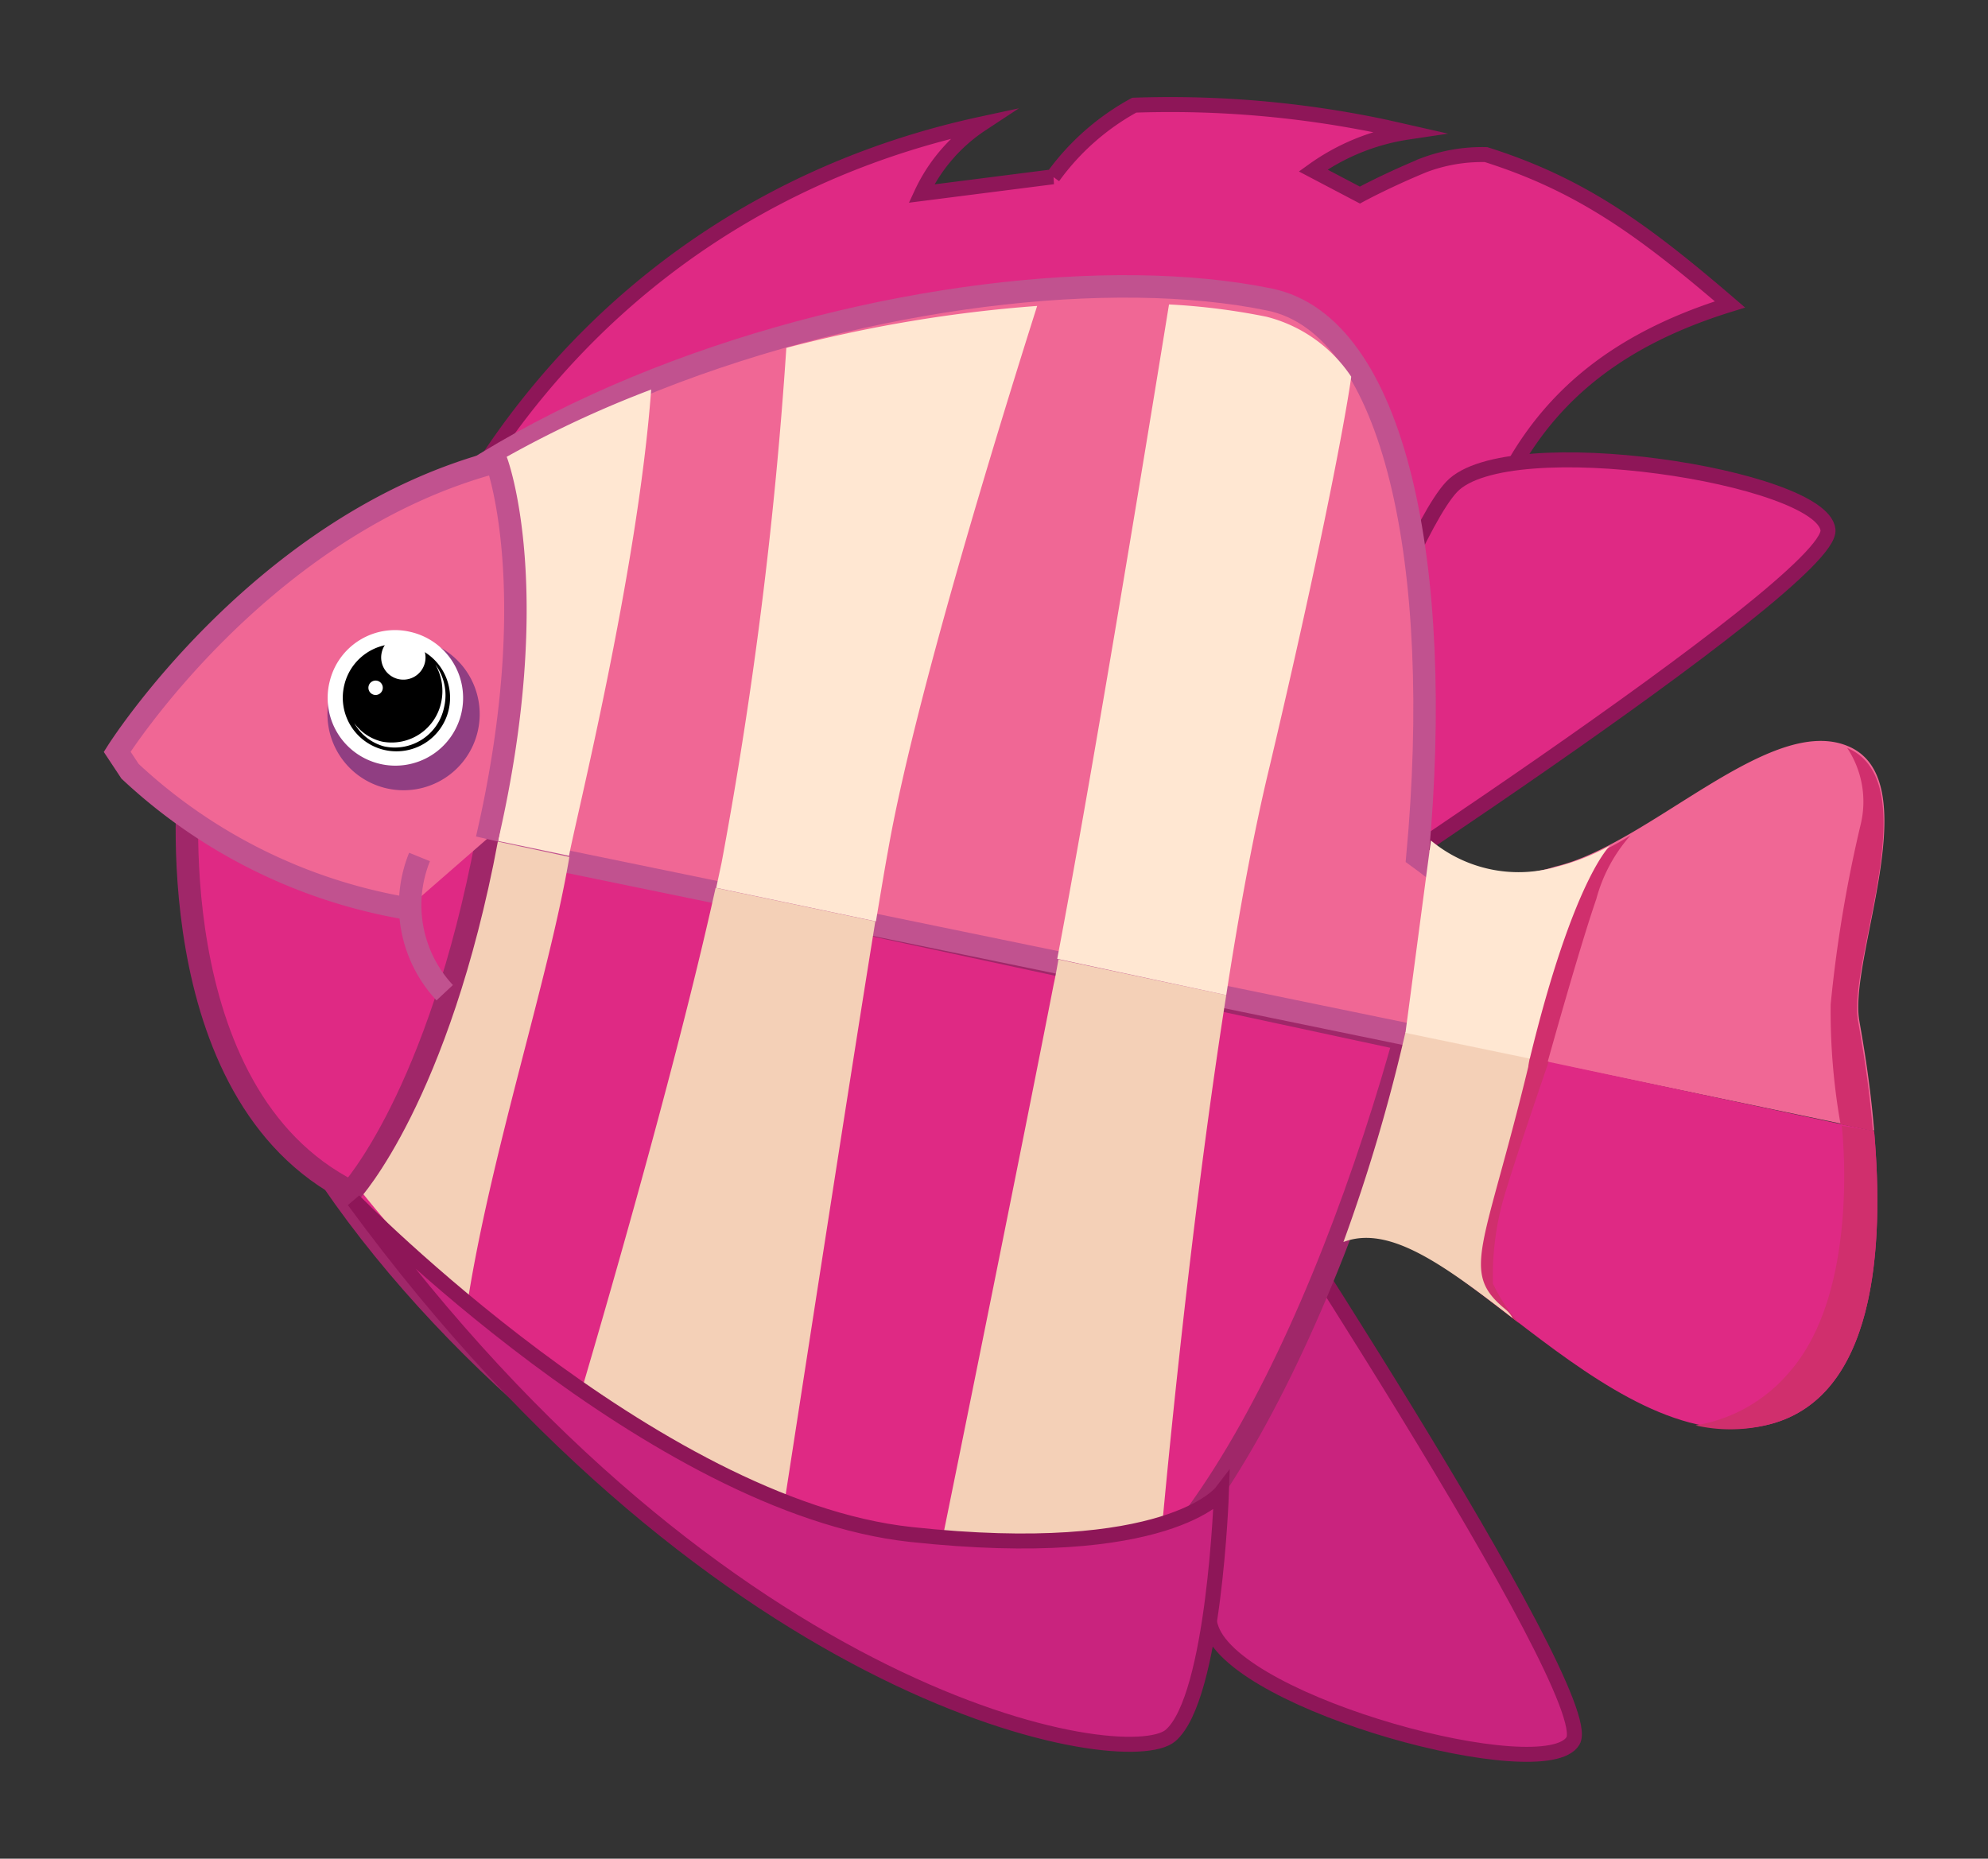 <svg id="Layer_1" data-name="Layer 1" xmlns="http://www.w3.org/2000/svg" viewBox="0 0 66.34 62.03"><rect x="0" y="0" width="66.34" height="62.03" fill="#333333" stroke="none"/><defs><style>.cls-1,.cls-3,.cls-6{fill:#df2984;}.cls-1,.cls-5{stroke:#8e1658;stroke-width:0.5px;}.cls-1,.cls-12,.cls-5,.cls-6,.cls-7{stroke-miterlimit:10;}.cls-2,.cls-7{fill:#f06795;}.cls-4{fill:#d02f6d;}.cls-5{fill:#c9237e;}.cls-6{stroke:#a02769;}.cls-12,.cls-6,.cls-7{stroke-width:0.75px;}.cls-12,.cls-7{stroke:#c1528f;}.cls-8{fill:#f4d0b7;}.cls-9{fill:#ffe7d2;}.cls-10{fill:#000068;opacity:0.4;}.cls-11{fill:#fff;}.cls-12{fill:none;}</style></defs><path class="cls-1" d="M11.82,26.2C14.33,14.28,22.31,6.39,32.75,4.14a5.61,5.61,0,0,0-2,2.32l4.39-.56a8.17,8.17,0,0,1,2.71-2.39,34.67,34.67,0,0,1,8.37.73l.75.17a7.24,7.24,0,0,0-3.15,1.28l1.56.82s.9-.49,2.14-1a5.5,5.5,0,0,1,2.07-.35c3.16,1,5.23,2.5,8.14,5C47.36,13.36,49,22.14,46.6,33.5Z"/><path class="cls-2" d="M42.3,33.5c0-2.18.16-4,.16-4l4.8-1.73a4.5,4.5,0,0,0,4.64,1.15c3.16-.74,7.2-5.16,9.81-4s0,7,.33,9.11c.11.64.36,2,.5,3.7Z"/><path class="cls-3" d="M62.54,37.75c.33,3.8.1,9-3.64,9.82-5.38,1.19-11.06-7.64-14.28-6.39-1.93.74,6.57-5.84,6.57-5.84l.45.09Z"/><path class="cls-4" d="M62,34.05c.11.64.36,2,.5,3.7l-1.08-.23a21.59,21.59,0,0,1-.33-4,44.6,44.6,0,0,1,1-6,3.24,3.24,0,0,0-.45-2.56C64.32,26.09,61.68,32,62,34.05Z"/><path class="cls-4" d="M62.54,37.75c.33,3.8.1,9-3.64,9.82a5.2,5.2,0,0,1-2.32,0,5.19,5.19,0,0,0,3.15-1.8c2.38-2.73,1.73-8.2,1.73-8.2Z"/><path class="cls-1" d="M41.88,31.92S61.2,19.45,61,17.68s-10.7-3.41-12.56-1.43S41.88,31.92,41.88,31.92Z"/><path class="cls-5" d="M40.74,37.37S53.41,56.56,52.49,58.1s-11.17-1.18-12.07-3.75S40.74,37.37,40.74,37.37Z"/><path class="cls-6" d="M46.76,35.05c-3,10.49-8.16,20.53-13.83,20-9.15-.9-28.15-16.43-25.54-28.85l43.12,9.27C50,37.82,50.79,34.2,46.76,35.05Z"/><path class="cls-7" d="M42.38,10c4.17.87,5.82,8.86,4.92,18.59,3.34,2.42,3.81,4.27,3.3,6.68L7.34,26.37C10,13.83,31.81,7.81,42.38,10Z"/><path class="cls-8" d="M26,51.29a50.74,50.74,0,0,1-6.72-4.46c1.34-4.54,3.42-11.85,4.6-17.2l5.33,1.12C28.31,36.31,26.83,45.93,26,51.29Z"/><path class="cls-8" d="M40.92,33.21c-1.37,8.72-2.21,18.49-2.22,18.63-1.86,1.83-3.79,2.71-5.59,2.33A18.87,18.87,0,0,1,31,53.56c1.1-5.4,3.12-15.38,4.16-20.7.06-.27.11-.55.16-.84Z"/><path class="cls-9" d="M40.92,33.21,35.28,32c1.08-5.67,2.8-16.1,3.73-21.84a22.16,22.16,0,0,1,3.25.41,4.82,4.82,0,0,1,2.83,2c0,.09-.53,3.72-2.72,13C41.84,27.75,41.35,30.42,40.92,33.21Z"/><path class="cls-9" d="M29.63,28.41c-.12.65-.25,1.45-.4,2.34L23.9,29.63l.18-.84a146,146,0,0,0,2.16-17.18,46.44,46.44,0,0,1,8.37-1.4C33.26,14.47,30.48,23.51,29.63,28.41Z"/><path class="cls-4" d="M49.82,42.84a5.59,5.59,0,0,0,.87,1.32c-.65-.5-1.27-1-1.88-1.43L50,36.3c.72-.56.58-1,.6-1.07l1.08.2s-1.09,3.18-1.39,4.19A9.48,9.48,0,0,0,49.82,42.84Z"/><path class="cls-4" d="M51.88,29h0a9.49,9.49,0,0,0,2.53-1.12A5.24,5.24,0,0,0,53.27,30c-.58,1.68-1.63,5.46-1.63,5.46l-1.08-.2.74-3.54Z"/><path class="cls-8" d="M51,35.6c-1.48,6.11-2.28,6.85-.77,8.09a1,1,0,0,1,.25.3c-2.32-1.79-4.13-3.12-5.65-2.54a58.48,58.48,0,0,0,2.07-7l4.15.86S51,35.55,51,35.6Z"/><path class="cls-9" d="M46.9,34.47l.85-6.42a4.57,4.57,0,0,0,4.15.89,7.7,7.7,0,0,0,1.83-.72h0s-1.22,1.1-2.68,7.11Z"/><path class="cls-9" d="M16.9,15.25A36,36,0,0,1,21.73,13c-.45,6.14-2.58,14.6-2.74,15.56l-4.17-.87c.08-.34.15-.68.22-1C15.35,25.24,16.31,20.1,16.9,15.25Z"/><path class="cls-8" d="M15.58,43.61A38.21,38.21,0,0,1,11.46,39a77.89,77.89,0,0,0,3.36-11.3L19,28.6C18.32,32.65,16.36,38.53,15.58,43.61Z"/><path class="cls-6" d="M11.71,39.77S14.63,36.6,16.25,28L6.31,25.92S5.19,36.49,11.71,39.77Z"/><path class="cls-7" d="M16.25,28c1.93-8.34.32-12.59.32-12.59C8.7,17.49,3.91,25.09,3.91,25.09l.43.65a17.91,17.91,0,0,0,9.25,4.58"/><path class="cls-5" d="M11.81,40.07s10,10.21,18.58,11.14S40.76,49.8,40.76,49.8s-.23,6.86-1.7,8.12S24.15,56.93,11.81,40.07Z"/><path class="cls-10" d="M11,23.23a2.54,2.54,0,1,0,3-1.88A2.51,2.51,0,0,0,11,23.23Z"/><path class="cls-11" d="M11,22.75a2.26,2.26,0,1,0,2.7-1.66A2.24,2.24,0,0,0,11,22.75Z"/><path d="M11.49,22.86a1.79,1.79,0,1,0,2.14-1.32A1.78,1.78,0,0,0,11.49,22.86Z"/><path class="cls-11" d="M14.72,23.45a1.79,1.79,0,0,0-.19-1.27,1.72,1.72,0,0,1,.29,1.42,1.68,1.68,0,0,1-2,1.31,1.63,1.63,0,0,1-1-.78,1.6,1.6,0,0,0,.93.62A1.69,1.69,0,0,0,14.72,23.45Z"/><path class="cls-11" d="M12.74,21.77a.74.74,0,1,0,.88-.55A.73.73,0,0,0,12.74,21.77Z"/><path class="cls-11" d="M12.3,22.9a.24.24,0,1,0,.29-.18A.24.24,0,0,0,12.3,22.9Z"/><path class="cls-12" d="M14,28.6a4.28,4.28,0,0,0,.84,4.53"/></svg>